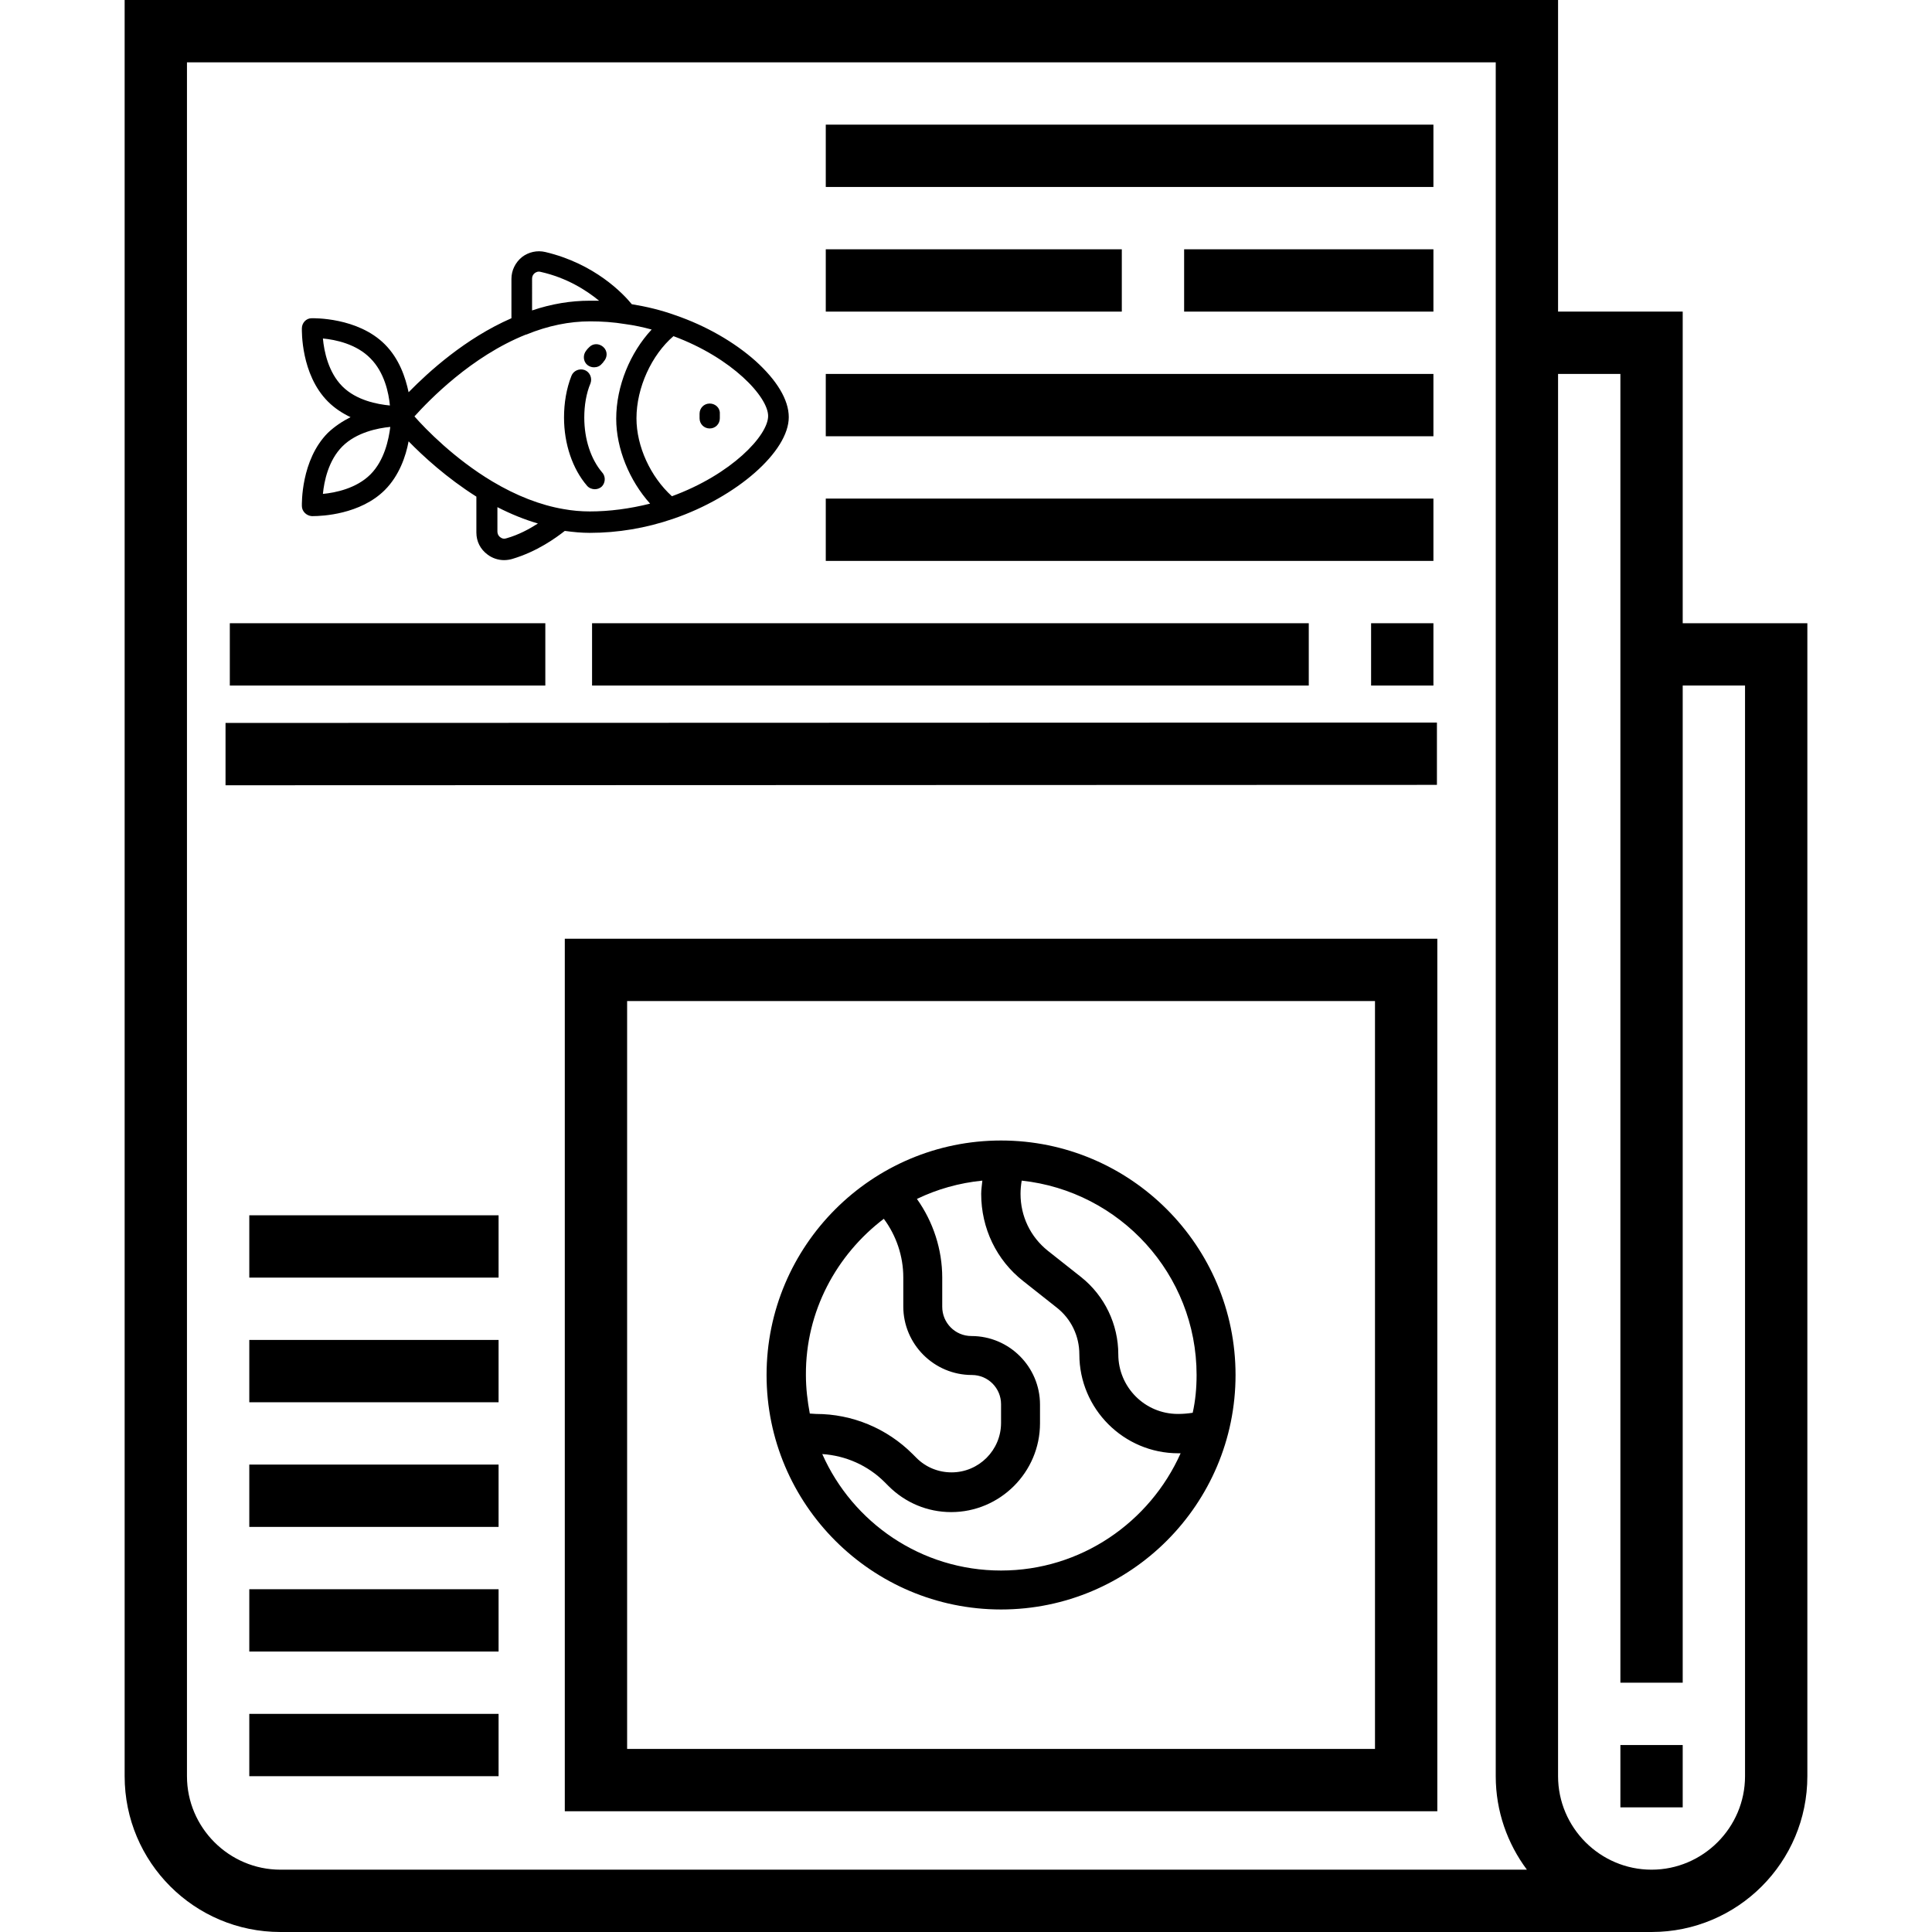 <?xml version="1.0" encoding="utf-8"?>
<!-- Generator: Adobe Illustrator 23.0.2, SVG Export Plug-In . SVG Version: 6.00 Build 0)  -->
<svg version="1.1" id="Layer_1" xmlns="http://www.w3.org/2000/svg" xmlns:xlink="http://www.w3.org/1999/xlink" x="0px" y="0px"
	 viewBox="0 0 496 496" style="enable-background:new 0 0 496 496;" xml:space="preserve">
<path d="M432,160V80h-32V0H32v456c0,22.1,17.9,40,40,40h352c22.1,0,40-17.9,40-40V160H432z M72,480c-13.2,0-24-10.8-24-24V16h336
	v440c0,9,3,17.3,8,24H72z M448,456c0,13.2-10.8,24-24,24s-24-10.8-24-24V96h16v336h16V176h16V456z"/>
<path d="M416,448h16v16h-16V448z"/>
<path d="M145,465h224V241H145V465z M161,257h192v192H161V257z"/>
<path d="M257,413.2c33.2,0,60.2-27,60.2-60.2s-27-60.2-60.2-60.2s-60.2,27-60.2,60.2S223.8,413.2,257,413.2z M257,403.2
	c-20.5,0-38.1-12.3-45.9-29.9c6,0.4,11.7,2.9,16,7.2l1,1c4.3,4.3,10,6.7,16.1,6.7c12.5,0,22.8-10.2,22.8-22.8v-4.8
	c0-9.7-7.9-17.6-17.6-17.6c-4.2,0-7.5-3.4-7.5-7.5v-7.5c0-7.2-2.3-14.3-6.5-20.2c5.2-2.5,10.8-4.1,16.8-4.7
	c-0.1,1.1-0.3,2.3-0.3,3.4c0,8.8,3.9,17,10.8,22.4l8.6,6.8c3.7,2.9,5.8,7.3,5.8,12c0,14,11.4,25.4,25.4,25.4c0.2,0,0.4,0,0.6,0
	C295.2,390.8,277.5,403.2,257,403.2z M307.2,353c0,3.3-0.3,6.6-1,9.7c-1.3,0.2-2.5,0.3-3.8,0.3c-8.5,0-15.3-6.9-15.3-15.3
	c0-7.7-3.5-15-9.5-19.8l-8.6-6.8c-4.5-3.6-7-8.9-7-14.6c0-1.1,0.1-2.2,0.3-3.4C287.5,305.8,307.2,327.1,307.2,353z M226.9,312.9
	c3.2,4.3,5,9.6,5,15v7.5c0,9.7,7.9,17.6,17.6,17.6c4.2,0,7.5,3.4,7.5,7.5v4.8c0,7-5.7,12.7-12.7,12.7c-3.4,0-6.6-1.3-9-3.7l-1-1
	c-6.6-6.6-15.5-10.3-24.8-10.3c-0.5,0-1.1-0.1-1.6-0.1c-0.6-3.2-1-6.5-1-9.9C206.8,336.6,214.8,322.1,226.9,312.9z"/>
<path d="M212,32h156v16H212V32z"/>
<path d="M212,64h76v16h-76V64z"/>
<path d="M304,64h64v16h-64V64z"/>
<path d="M212,96h156v16H212V96z"/>
<path d="M212,128h156v16H212V128z"/>
<path d="M152,160h184v16H152V160z"/>
<path d="M57.9,185.6l311-0.1l0,16l-311,0.1L57.9,185.6z"/>
<path d="M59,160h81v16H59V160z"/>
<path d="M352,160h16v16h-16V160z"/>
<path d="M64,440h64v16H64V440z"/>
<path d="M64,408h64v16H64V408z"/>
<path d="M64,376h64v16H64V376z"/>
<path d="M64,344h64v16H64V344z"/>
<path d="M64,312h64v16H64V312z"/>
<g>
	<g>
		<g>
			<path d="M194,92.7c-5.5-4.9-12.8-9.1-20.7-11.8c0,0,0,0,0,0c0,0,0,0,0,0c-3.6-1.3-7.4-2.2-11.1-2.8c-2.2-2.7-9.5-10.4-22.2-13.4
				c-2.1-0.5-4.3,0-6,1.3c-1.7,1.4-2.7,3.4-2.7,5.6v10.1c-11.9,5.2-21.3,13.8-26.4,19c-0.8-3.8-2.4-8.6-6.1-12.3
				c-7-7-18.4-6.7-18.8-6.7c-1.4,0-2.5,1.2-2.5,2.6c0,0.5-0.3,11.8,6.7,18.8c1.7,1.7,3.7,3,5.8,4c-2,1-4,2.3-5.8,4
				c-7,7-6.7,18.4-6.7,18.8c0,1.4,1.2,2.5,2.5,2.6c0,0,0.2,0,0.4,0c2.2,0,12.1-0.4,18.4-6.7c3.7-3.7,5.4-8.7,6.1-12.5
				c3.7,3.8,9.8,9.4,17.4,14.2v9.2c0,2.3,1,4.3,2.9,5.7c1.2,0.9,2.7,1.4,4.2,1.4c0.7,0,1.4-0.1,2.1-0.3c6.4-1.9,11.2-5.4,13.5-7.2
				c2.2,0.3,4.3,0.5,6.4,0.5c7.2,0,14.4-1.2,21.4-3.6c0,0,0,0,0,0c16.4-5.6,29.7-17.3,29.7-26.1C202.5,102.6,199.4,97.6,194,92.7z
				 M87.9,99.2c-3.6-3.6-4.7-9-5-12.3c3.2,0.3,8.6,1.4,12.2,5.1c3.6,3.6,4.7,8.9,5,12.1C96.9,103.8,91.5,102.8,87.9,99.2z
				 M95.1,121.8c-3.6,3.6-9,4.7-12.2,5c0.3-3.2,1.4-8.6,5-12.2c3.6-3.6,9.1-4.7,12.3-5C99.8,112.8,98.7,118.2,95.1,121.8z
				 M136.6,71.5c0-0.6,0.3-1.1,0.7-1.4c0.3-0.2,0.8-0.5,1.5-0.3c6.7,1.5,11.7,4.7,15,7.4c-0.8,0-1.6,0-2.4,0
				c-4.8,0-9.8,0.8-14.8,2.5V71.5z M130,138.2c-0.6,0.2-1.1,0.1-1.6-0.3c-0.3-0.2-0.7-0.7-0.7-1.5v-6.2c3.5,1.8,7,3.2,10.4,4.2
				C135.9,135.8,133.2,137.3,130,138.2z M151.4,131.3c-2.2,0-4.5-0.2-6.7-0.6c-5.9-1-12.1-3.4-18.3-7.1c-9.7-5.8-17.1-13.4-20-16.7
				c3.8-4.2,14.6-15.4,28.6-21c0,0,0,0,0.1,0c5.6-2.3,11.1-3.4,16.4-3.4c3,0,6,0.2,9,0.7c2.3,0.3,4.6,0.8,6.8,1.4
				c-5.5,5.9-9.1,14.5-9.1,22.9c0,7.7,3.4,15.9,8.7,21.8C161.7,130.6,156.5,131.3,151.4,131.3z M172.5,127.4c-5.5-5-9.1-12.8-9.1-20
				c0-7.9,3.9-16.3,9.5-21.1c15.1,5.6,24.3,15.6,24.3,20.5C197.2,111.8,187.8,121.8,172.5,127.4z"/>
		</g>
	</g>
	<g>
		<g>
			<path d="M182.2,103.6c-1.5,0-2.6,1.2-2.6,2.6v1.2c0,1.5,1.2,2.6,2.6,2.6c1.5,0,2.6-1.2,2.6-2.6v-1.2
				C184.9,104.8,183.7,103.6,182.2,103.6z"/>
		</g>
	</g>
	<g>
		<g>
			<path d="M154.9,89.1c-1.1-1-2.7-1-3.7,0.1c-0.3,0.3-0.5,0.5-0.7,0.8c-0.9,1.1-0.8,2.8,0.3,3.7c0.5,0.4,1.1,0.6,1.7,0.6
				c0.8,0,1.5-0.3,2-0.9c0.2-0.2,0.4-0.4,0.5-0.6C156,91.7,156,90.1,154.9,89.1z"/>
		</g>
	</g>
	<g>
		<g>
			<path d="M154.6,121.3c-2.9-3.4-4.6-8.5-4.6-14.1c0-3.1,0.5-6.2,1.6-8.8c0.5-1.4-0.2-2.9-1.5-3.4c-1.4-0.5-2.9,0.2-3.4,1.5
				c-1.3,3.3-1.9,7-1.9,10.7c0,6.8,2.2,13.2,5.9,17.5c0.5,0.6,1.3,0.9,2,0.9c0.6,0,1.2-0.2,1.7-0.6
				C155.4,124.1,155.6,122.4,154.6,121.3z"/>
		</g>
	</g>
</g>
</svg>
